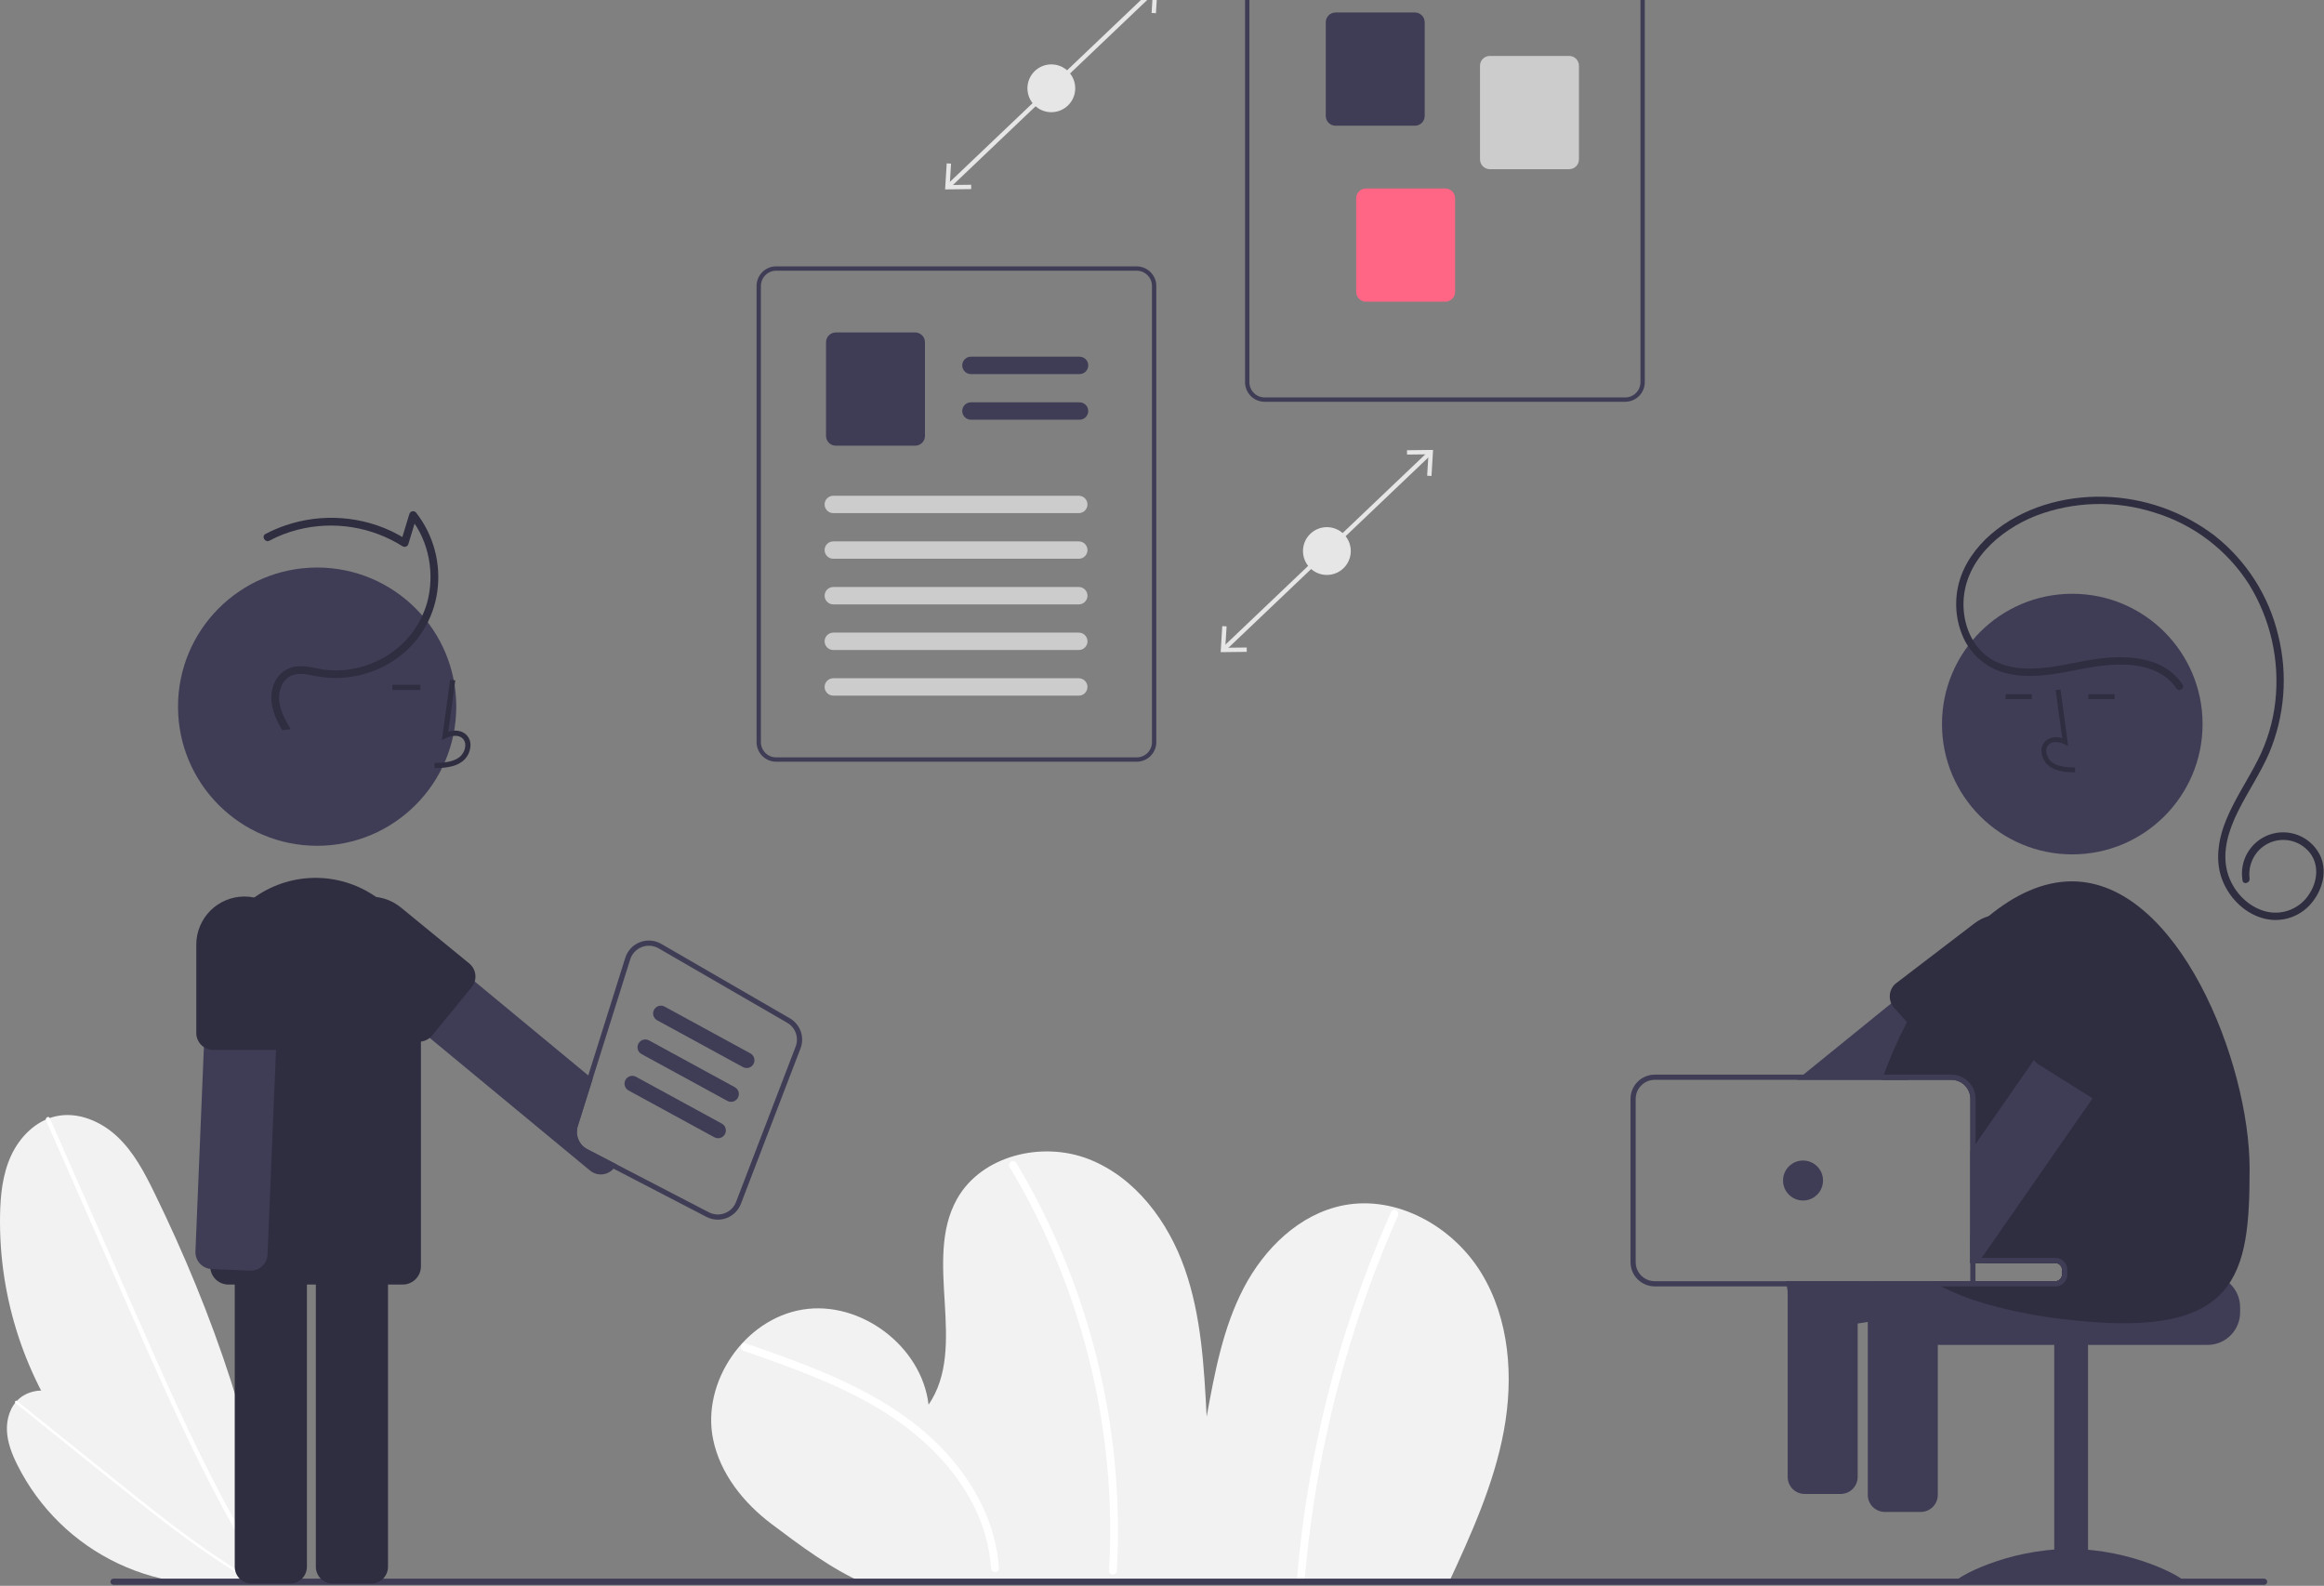 <svg width="894" height="610" viewBox="0 0 894 610" fill="none" xmlns="http://www.w3.org/2000/svg">
<rect x="0" y="0" width="894" height="610" fill="#808080" stroke="none"/>
<g clip-path="url(#clip0_368_264)">
<path d="M557.089 609.273C565.888 590.266 574.681 570.979 578.5 550.385C582.319 529.792 580.716 507.443 569.779 489.581C558.841 471.72 537.306 459.607 516.755 463.645C499.875 466.961 486.322 480.256 478.386 495.518C470.449 510.78 467.265 527.994 464.179 544.917C463.181 525.692 462.125 506.156 455.738 487.995C449.352 469.834 436.776 452.909 418.853 445.881C400.93 438.854 377.614 444.38 368.168 461.155C354.859 484.787 372.506 517.937 357.203 540.33C354.578 517.868 331.089 500.121 308.764 503.734C286.44 507.346 269.746 531.594 274.338 553.738C277.071 566.914 286.061 578.121 296.809 586.218C307.557 594.314 320.057 603.698 332.423 609.005L557.089 609.273Z" fill="#F2F2F2"/>
<path d="M286.058 519.603C303.791 525.802 321.688 532.07 337.877 541.761C352.387 550.446 365.307 562.14 373.468 577.115C377.939 585.149 380.593 594.065 381.244 603.236C381.362 605.154 384.363 605.168 384.244 603.236C383.195 586.158 374.872 570.528 363.347 558.168C350.711 544.616 334.336 535.36 317.43 528.179C307.405 523.921 297.132 520.302 286.856 516.71C285.029 516.072 284.244 518.969 286.058 519.603Z" fill="white"/>
<path d="M388.346 448.859C399.241 467.01 407.966 486.378 414.34 506.565C420.728 526.745 424.751 547.598 426.33 568.706C427.204 580.522 427.299 592.382 426.616 604.211C426.504 606.139 429.505 606.133 429.616 604.211C430.826 582.885 429.535 561.49 425.77 540.464C422.01 519.44 415.832 498.922 407.357 479.319C402.599 468.308 397.114 457.626 390.936 447.345C390.729 447.016 390.401 446.78 390.023 446.688C389.645 446.596 389.246 446.654 388.91 446.85C388.574 447.047 388.327 447.366 388.222 447.741C388.117 448.116 388.161 448.517 388.346 448.859Z" fill="white"/>
<path d="M535.178 466.091C519.767 500.716 508.922 537.198 502.916 574.619C501.229 585.13 499.923 595.692 498.999 606.306C498.831 608.229 501.832 608.218 501.999 606.306C505.266 568.969 513.335 532.209 526.008 496.937C529.569 487.02 533.489 477.243 537.768 467.606C538.545 465.857 535.96 464.328 535.178 466.091Z" fill="white"/>
<path d="M106.07 607.029C75.334 599.029 48.175 580.942 28.945 555.666C9.714 530.39 -0.472 499.39 0.017 467.635C0.139 459.723 0.971 451.645 4.297 444.465C7.623 437.284 13.8 431.074 21.529 429.373C29.962 427.516 38.862 431.312 45.147 437.234C51.432 443.156 55.553 450.97 59.345 458.729C82.183 505.463 99.535 555.609 106.031 607.217L106.07 607.029Z" fill="#F2F2F2"/>
<path d="M17.702 430.932L33.709 467.299L49.715 503.667C54.784 515.184 59.843 526.707 65.083 538.148C70.276 549.489 75.647 560.751 81.378 571.832C87.1 582.897 93.182 593.781 99.783 604.347C100.605 605.663 101.435 606.974 102.273 608.279C102.853 609.184 104.303 608.345 103.719 607.434C96.991 596.946 90.792 586.129 84.978 575.11C79.157 564.08 73.717 552.853 68.478 541.536C63.21 530.159 58.145 518.689 53.094 507.215C47.777 495.137 42.461 483.059 37.146 470.98L21.14 434.613L19.148 430.087C18.715 429.103 17.272 429.954 17.702 430.932L17.702 430.932Z" fill="white"/>
<path d="M99.393 607.282C81.276 611.426 62.292 609.367 45.485 601.436C28.677 593.505 15.02 580.16 6.701 563.541C4.628 559.4 2.879 554.982 2.668 550.356C2.456 545.73 3.987 540.838 7.54 537.869C11.418 534.628 17.063 534.196 21.925 535.574C26.787 536.952 31.036 539.896 35.099 542.901C59.572 560.999 82.118 582.349 99.424 607.39L99.393 607.282Z" fill="#F2F2F2"/>
<path d="M5.975 539.711L24.103 554.271L42.23 568.831C47.971 573.443 53.709 578.059 59.518 582.585C65.276 587.071 71.105 591.468 77.072 595.674C83.03 599.874 89.125 603.883 95.405 607.586C96.187 608.048 96.972 608.504 97.76 608.956C98.305 609.268 98.831 608.441 98.282 608.126C91.958 604.498 85.819 600.555 79.826 596.404C73.826 592.249 67.97 587.888 62.195 583.427C56.389 578.942 50.663 574.355 44.943 569.761C38.922 564.926 32.901 560.09 26.881 555.254L8.753 540.694L6.497 538.882C6.007 538.488 5.487 539.32 5.975 539.711H5.975Z" fill="white"/>
<path d="M870.967 609.616H43.673C43.516 609.616 43.361 609.586 43.216 609.526C43.071 609.466 42.939 609.379 42.828 609.268C42.718 609.158 42.63 609.026 42.569 608.882C42.509 608.737 42.478 608.582 42.478 608.425C42.478 608.268 42.509 608.113 42.569 607.969C42.63 607.824 42.718 607.693 42.828 607.582C42.939 607.471 43.071 607.384 43.216 607.324C43.361 607.264 43.516 607.234 43.673 607.234H870.967C871.282 607.234 871.585 607.36 871.809 607.583C872.032 607.806 872.157 608.109 872.157 608.425C872.157 608.741 872.032 609.044 871.809 609.267C871.585 609.49 871.282 609.616 870.967 609.616Z" fill="#3F3D56"/>
<path d="M849.233 490.323H793.223C793.222 490.986 792.959 491.622 792.49 492.091C792.021 492.559 791.386 492.823 790.723 492.823H735.743C734.966 493.408 734.258 494.079 733.633 494.823C731.753 497.065 730.726 499.898 730.732 502.823V504.823C730.734 508.138 732.051 511.317 734.395 513.661C736.739 516.005 739.918 517.322 743.232 517.323H849.232C852.547 517.32 855.725 516.002 858.068 513.659C860.412 511.315 861.73 508.138 861.732 504.823V502.823C861.728 499.509 860.409 496.333 858.066 493.99C855.723 491.646 852.546 490.328 849.233 490.323Z" fill="#3F3D56"/>
<path d="M803.229 516.827H790.229V608.827H803.229V516.827Z" fill="#3F3D56"/>
<path d="M840.229 608.37C840.229 609.775 820.529 608.913 796.229 608.913C771.928 608.913 752.229 609.775 752.229 608.37C752.229 606.965 771.928 595.827 796.229 595.827C820.529 595.827 840.229 606.965 840.229 608.37Z" fill="#3F3D56"/>
<path d="M846.784 493.203L844.604 479.564C844.327 477.844 843.38 476.305 841.97 475.284C840.561 474.262 838.803 473.841 837.083 474.114L814.594 477.703L776.074 483.853L763.544 485.853H790.724C791.387 485.854 792.022 486.117 792.491 486.586C792.96 487.055 793.223 487.691 793.224 488.353V490.323C793.223 490.986 792.96 491.622 792.491 492.091C792.022 492.56 791.387 492.823 790.724 492.823H721.554C720.588 493.275 719.752 493.963 719.124 494.823C718.592 495.523 718.207 496.324 717.994 497.176C717.781 498.029 717.744 498.916 717.884 499.783L718.503 503.663L719.253 508.374L720.063 513.434C720.339 515.148 721.283 516.684 722.689 517.704C724.095 518.723 725.848 519.144 727.563 518.874L745.434 516.023L796.974 507.793L841.333 500.713C843.049 500.434 844.584 499.488 845.605 498.081C846.626 496.674 847.05 494.921 846.784 493.203Z" fill="#3F3D56"/>
<path d="M744.064 494.823C743.407 493.95 742.535 493.261 741.534 492.823H722.414C721.408 493.258 720.533 493.948 719.874 494.823C718.984 495.963 718.502 497.367 718.504 498.813V575.023C718.506 576.76 719.197 578.424 720.425 579.652C721.653 580.88 723.318 581.571 725.054 581.573H738.884C740.621 581.571 742.285 580.88 743.513 579.652C744.741 578.424 745.432 576.76 745.434 575.023V498.813C745.435 497.368 744.953 495.963 744.064 494.823Z" fill="#3F3D56"/>
<path d="M785.683 365.023L785.553 364.853L776.973 354.283C776.516 353.716 775.965 353.233 775.343 352.853C775.014 352.63 774.658 352.449 774.283 352.313C773.736 352.094 773.16 351.953 772.573 351.893C772.181 351.852 771.786 351.845 771.393 351.873C771.385 351.874 771.378 351.878 771.373 351.883C770.047 351.981 768.784 352.484 767.753 353.323L750.143 367.603L727.513 385.963L693.743 413.363L691.283 415.363H734.013L736.483 413.363L744.653 406.733L745.233 406.273L784.693 374.263L784.723 374.243C785.535 373.59 786.177 372.749 786.593 371.793C786.868 371.168 787.043 370.503 787.113 369.823C787.204 368.969 787.125 368.104 786.879 367.28C786.634 366.456 786.227 365.689 785.683 365.023Z" fill="#3F3D56"/>
<path d="M785.554 364.854C785.002 362.159 783.778 359.648 781.994 357.553C780.216 355.443 777.927 353.825 775.344 352.854C774.944 352.704 774.554 352.563 774.154 352.453C773.252 352.185 772.328 351.991 771.394 351.874C771.386 351.874 771.379 351.878 771.374 351.884C767.167 351.397 762.935 352.566 759.574 355.144L729.114 378.424C728.467 379.002 727.944 379.705 727.574 380.49C727.205 381.275 726.997 382.126 726.964 382.994C726.917 384.013 727.105 385.029 727.514 385.964C727.614 386.174 727.724 386.384 727.844 386.584C728.077 386.99 728.359 387.366 728.684 387.704L733.564 393.184L744.914 405.914L745.234 406.274L745.964 407.104C746.545 407.74 747.246 408.256 748.027 408.622C748.807 408.987 749.653 409.195 750.514 409.233C751.375 409.271 752.235 409.139 753.045 408.844C753.855 408.549 754.599 408.097 755.234 407.514L781.504 379.294C782.869 377.828 783.95 376.123 784.694 374.264C785.894 371.278 786.193 368.007 785.554 364.854Z" fill="#2F2E41"/>
<path d="M797.167 328.643C824.849 328.643 847.289 306.202 847.289 278.521C847.289 250.839 824.849 228.398 797.167 228.398C769.485 228.398 747.045 250.839 747.045 278.521C747.045 306.202 769.485 328.643 797.167 328.643Z" fill="#3F3D56"/>
<path d="M815.963 486.303L814.593 477.703L813.783 472.653C813.507 470.937 812.561 469.4 811.153 468.38C809.745 467.36 807.99 466.941 806.272 467.213L769.843 473.023L759.963 474.603L757.963 474.923V485.853H790.723C791.386 485.854 792.021 486.117 792.49 486.586C792.959 487.055 793.222 487.691 793.223 488.353V490.323C793.222 490.986 792.959 491.622 792.49 492.091C792.021 492.56 791.386 492.823 790.723 492.823H687.053C687.053 492.843 687.062 492.863 687.062 492.883L687.683 496.763L689.243 506.523C689.518 508.238 690.462 509.774 691.868 510.794C693.274 511.813 695.027 512.234 696.743 511.963L714.613 509.113L718.502 508.493L719.252 508.373L745.433 504.193L763.243 501.343L791.502 496.833L791.923 496.763L810.513 493.803C812.228 493.529 813.765 492.585 814.787 491.179C815.808 489.774 816.231 488.02 815.963 486.303Z" fill="#3F3D56"/>
<path d="M865.383 449.523C865.383 490.383 861.232 514.823 797.232 507.823C797.143 507.813 797.062 507.803 796.973 507.793C785.558 506.666 774.268 504.507 763.243 501.343C757.513 499.67 751.944 497.488 746.603 494.823C745.343 494.183 744.133 493.513 742.942 492.823H790.723C791.386 492.823 792.021 492.56 792.49 492.091C792.959 491.622 793.222 490.986 793.223 490.323V488.353C793.222 487.69 792.959 487.055 792.49 486.586C792.021 486.117 791.386 485.854 790.723 485.853H757.963V422.693C757.96 420.75 757.187 418.887 755.813 417.513C754.439 416.139 752.576 415.366 750.633 415.363H723.982C724.213 414.703 724.442 414.033 724.692 413.363C727.193 406.445 730.156 399.703 733.562 393.183C738.229 384.129 743.783 375.56 750.143 367.603C754.571 362.058 759.542 356.97 764.982 352.413C775.013 344.133 785.933 339.013 797.013 339.013C837.873 339.013 865.383 408.663 865.383 449.523Z" fill="#2F2E41"/>
<path d="M798.219 297.097L798.272 295.224C794.787 295.127 791.715 294.909 789.407 293.222C788.752 292.717 788.214 292.077 787.829 291.345C787.445 290.613 787.222 289.807 787.176 288.982C787.136 288.477 787.212 287.97 787.399 287.5C787.587 287.03 787.88 286.609 788.256 286.271C789.788 284.977 792.254 285.395 794.051 286.219L795.601 286.93L792.629 265.212L790.773 265.466L793.301 283.94C792.267 283.556 791.152 283.438 790.06 283.595C788.967 283.752 787.932 284.18 787.047 284.84C786.452 285.36 785.985 286.01 785.683 286.74C785.381 287.469 785.251 288.259 785.305 289.047C785.359 290.157 785.656 291.24 786.174 292.223C786.691 293.205 787.418 294.063 788.302 294.735C791.268 296.903 795.122 297.011 798.219 297.097Z" fill="#2F2E41"/>
<path d="M781.598 267.059H771.51V268.932H781.598V267.059Z" fill="#2F2E41"/>
<path d="M813.439 267.059H803.352V268.932H813.439V267.059Z" fill="#2F2E41"/>
<path d="M837.169 264.749C833.271 258.881 826.412 256.394 819.648 255.789C812.035 255.108 804.679 256.576 797.245 258.002C789.065 259.572 780.407 261.041 772.165 259.056C768.518 258.212 765.111 256.552 762.199 254.2C759.288 251.848 756.949 248.866 755.357 245.478C752.339 238.869 751.689 231.422 753.516 224.39C755.448 216.91 760.242 210.329 766.054 205.358C777.917 195.213 793.97 190.654 809.411 191.083C824.793 191.48 839.66 196.708 851.905 206.025C864.171 215.679 872.802 229.205 876.39 244.396C880.142 259.462 878.92 275.338 872.906 289.653C869.527 297.491 864.641 304.557 860.87 312.198C857.359 319.312 854.655 327.583 856.84 335.518C858.757 342.481 864.384 348.667 871.449 350.557C874.664 351.4 878.065 351.177 881.142 349.921C884.218 348.665 886.804 346.444 888.51 343.592C892.041 338.023 892.126 330.729 886.823 326.232C885.486 325.08 883.929 324.212 882.246 323.68C880.562 323.148 878.789 322.964 877.032 323.14C875.276 323.315 873.574 323.846 872.029 324.699C870.484 325.553 869.129 326.712 868.046 328.106C865.894 330.9 864.932 334.43 865.366 337.93C865.627 339.698 862.92 340.462 862.657 338.676C862.024 334.975 862.726 331.17 864.637 327.938C866.548 324.706 869.544 322.258 873.092 321.029C876.64 319.801 880.509 319.871 884.01 321.229C887.51 322.587 890.415 325.143 892.207 328.443C895.405 334.455 893.679 341.707 889.62 346.847C887.526 349.584 884.687 351.66 881.443 352.826C878.2 353.993 874.689 354.2 871.331 353.423C863.942 351.717 857.897 345.844 855.054 338.943C851.89 331.26 853.34 322.686 856.425 315.23C859.76 307.171 864.712 299.943 868.628 292.177C872.174 285.159 874.431 277.561 875.29 269.745C877.011 254.049 873.448 238.228 865.167 224.785C856.727 211.55 843.843 201.758 828.831 197.169C813.929 192.381 797.84 192.806 783.211 198.376C768.935 204.001 755.149 216.259 755.315 232.723C755.386 239.756 757.996 246.928 763.383 251.619C769.821 257.225 778.785 257.704 786.878 256.829C795.022 255.949 802.931 253.57 811.11 252.963C818.224 252.436 825.899 252.984 832.252 256.519C835.21 258.169 837.728 260.505 839.595 263.331C840.598 264.841 838.166 266.25 837.169 264.749V264.749Z" fill="#2F2E41"/>
<path d="M826.963 379.354L822.993 376.594L815.603 371.464C814.173 370.476 812.411 370.094 810.701 370.404C808.992 370.713 807.475 371.687 806.482 373.113L782.393 407.784L759.963 440.063L757.963 442.943V485.854H758.143C759.702 485.699 761.153 484.989 762.232 483.854C762.464 483.615 762.675 483.358 762.863 483.084L769.843 473.024L787.093 448.193L804.973 422.474L806.673 420.024L828.593 388.474C828.712 388.306 828.822 388.133 828.923 387.954C829.023 387.782 829.113 387.605 829.192 387.424C829.821 386.03 829.943 384.46 829.535 382.986C829.128 381.512 828.218 380.227 826.963 379.354Z" fill="#3F3D56"/>
<path d="M827.033 365.633C826.326 365.169 825.583 364.761 824.812 364.413C821.396 362.848 817.545 362.506 813.906 363.446C810.268 364.385 807.063 366.549 804.832 369.573L782.073 400.433C781.616 401.168 781.309 401.987 781.171 402.841C781.033 403.695 781.067 404.569 781.27 405.41C781.473 406.251 781.841 407.044 782.353 407.741C782.865 408.439 783.511 409.028 784.252 409.473L804.973 422.473L805.232 422.633L806.272 423.283C807.76 424.183 809.543 424.456 811.232 424.044C812.92 423.631 814.377 422.567 815.283 421.083L831.352 389.183L831.622 388.653L831.633 388.643L832.622 386.653C834.428 383.073 834.856 378.955 833.826 375.08C832.795 371.205 830.378 367.844 827.033 365.633Z" fill="#2F2E41"/>
<path d="M687.684 492.823V568.113C687.686 569.85 688.377 571.514 689.605 572.742C690.833 573.97 692.497 574.661 694.233 574.663H708.063C709.8 574.661 711.465 573.97 712.692 572.742C713.92 571.514 714.611 569.85 714.614 568.113V492.823H687.684Z" fill="#3F3D56"/>
<path d="M790.723 483.853H759.963V422.693C759.96 420.22 758.976 417.848 757.227 416.099C755.478 414.35 753.106 413.366 750.633 413.363H636.562C634.087 413.364 631.713 414.347 629.962 416.096C628.211 417.845 627.226 420.218 627.223 422.693V485.493C627.226 487.968 628.211 490.341 629.962 492.091C631.713 493.84 634.087 494.823 636.562 494.823H790.723C790.883 494.823 791.033 494.813 791.183 494.803C791.323 494.793 791.463 494.763 791.603 494.743C792.623 494.537 793.541 493.984 794.2 493.179C794.86 492.373 795.221 491.364 795.223 490.323V488.353C795.223 487.16 794.748 486.015 793.905 485.171C793.061 484.327 791.916 483.853 790.723 483.853ZM790.723 492.823H636.562C634.618 492.823 632.753 492.05 631.377 490.676C630.001 489.302 629.226 487.438 629.223 485.493V422.693C629.226 420.749 630.001 418.885 631.377 417.51C632.753 416.136 634.618 415.364 636.562 415.363H750.633C752.576 415.366 754.439 416.139 755.813 417.513C757.187 418.887 757.96 420.75 757.963 422.693V485.853H790.723C791.386 485.854 792.021 486.117 792.49 486.586C792.959 487.055 793.222 487.69 793.223 488.353V490.323C793.222 490.986 792.959 491.622 792.49 492.091C792.021 492.56 791.386 492.823 790.723 492.823Z" fill="#3F3D56"/>
<path d="M693.594 461.785C697.842 461.785 701.285 458.342 701.285 454.094C701.285 449.847 697.842 446.404 693.594 446.404C689.347 446.404 685.904 449.847 685.904 454.094C685.904 458.342 689.347 461.785 693.594 461.785Z" fill="#3F3D56"/>
<path d="M121.996 325.34C151.554 325.34 175.515 301.379 175.515 271.821C175.515 242.263 151.554 218.302 121.996 218.302C92.438 218.302 68.477 242.263 68.477 271.821C68.477 301.379 92.438 325.34 121.996 325.34Z" fill="#3F3D56"/>
<path d="M111.562 473.153H96.803C95.079 473.155 93.427 473.84 92.208 475.059C90.99 476.278 90.304 477.93 90.303 479.653V602.663C90.304 604.387 90.99 606.039 92.208 607.258C93.427 608.476 95.079 609.162 96.803 609.163H111.562C113.286 609.162 114.938 608.476 116.157 607.258C117.376 606.039 118.061 604.387 118.062 602.663V479.653C118.061 477.93 117.376 476.278 116.157 475.059C114.938 473.84 113.286 473.155 111.562 473.153Z" fill="#2F2E41"/>
<path d="M142.754 473.153H127.994C126.271 473.155 124.618 473.84 123.4 475.059C122.181 476.278 121.496 477.93 121.494 479.653V602.663C121.496 604.387 122.181 606.039 123.4 607.258C124.618 608.476 126.271 609.162 127.994 609.163H142.754C143.608 609.163 144.453 608.995 145.241 608.669C146.03 608.342 146.747 607.863 147.35 607.26C147.954 606.656 148.433 605.939 148.759 605.151C149.086 604.362 149.254 603.517 149.254 602.663V479.653C149.254 478.8 149.086 477.954 148.759 477.166C148.433 476.377 147.954 475.661 147.35 475.057C146.747 474.453 146.03 473.975 145.241 473.648C144.453 473.321 143.608 473.153 142.754 473.153Z" fill="#2F2E41"/>
<path d="M153.444 353.403C148.271 346.719 141.139 341.818 133.044 339.388C124.949 336.957 116.296 337.118 108.297 339.847C100.298 342.577 93.352 347.739 88.431 354.611C83.51 361.483 80.861 369.721 80.854 378.173V487.113C80.85 487.445 80.877 487.777 80.934 488.103C81.171 489.77 82.002 491.295 83.273 492.399C84.544 493.503 86.17 494.112 87.854 494.113H154.924C156.78 494.11 158.558 493.371 159.87 492.059C161.182 490.747 161.92 488.969 161.924 487.113V378.173C161.937 369.202 158.952 360.484 153.444 353.403Z" fill="#2F2E41"/>
<path d="M167.192 295.479L167.137 293.479C170.857 293.376 174.138 293.142 176.603 291.342C177.301 290.802 177.876 290.118 178.287 289.337C178.698 288.555 178.935 287.695 178.984 286.813C179.027 286.275 178.946 285.733 178.746 285.231C178.546 284.729 178.233 284.28 177.831 283.919C176.195 282.537 173.562 282.984 171.643 283.864L169.988 284.623L173.162 261.432L175.143 261.704L172.444 281.43C175.051 280.664 177.467 280.994 179.122 282.391C179.757 282.946 180.256 283.64 180.579 284.419C180.901 285.199 181.04 286.042 180.982 286.884C180.924 288.068 180.607 289.225 180.055 290.274C179.502 291.323 178.726 292.239 177.782 292.957C174.615 295.271 170.5 295.386 167.192 295.479Z" fill="#2F2E41"/>
<path d="M161.713 263.405H150.941V265.405H161.713V263.405Z" fill="#2F2E41"/>
<path d="M106.303 354.943C105.726 354.313 105.029 353.803 104.253 353.445C103.477 353.086 102.637 352.885 101.783 352.853L90.153 352.373L87.043 352.243C85.321 352.173 83.641 352.788 82.372 353.954C81.103 355.12 80.348 356.742 80.273 358.463L78.433 402.783L75.183 481.373C75.117 483.013 75.672 484.618 76.739 485.866C77.805 487.114 79.303 487.913 80.933 488.103C81.093 488.123 81.243 488.133 81.403 488.143L90.303 488.513L96.153 488.753C96.622 488.774 97.091 488.744 97.553 488.663C98.775 488.445 99.909 487.883 100.823 487.043C101.454 486.466 101.963 485.769 102.322 484.993C102.681 484.217 102.882 483.378 102.913 482.523L103.303 473.153L106.173 403.843L108.013 359.613C108.085 357.892 107.47 356.212 106.303 354.943Z" fill="#3F3D56"/>
<path d="M97.784 345.243C96.541 344.981 95.274 344.85 94.004 344.853C89.099 344.859 84.397 346.81 80.929 350.278C77.461 353.747 75.51 358.449 75.504 363.353V397.353C75.507 398.43 75.776 399.489 76.287 400.436C76.798 401.384 77.536 402.19 78.434 402.783C79.166 403.266 79.99 403.592 80.854 403.743C81.233 403.816 81.618 403.852 82.004 403.853H106.004C106.061 403.855 106.118 403.852 106.174 403.843C107.867 403.8 109.476 403.097 110.658 401.885C111.841 400.673 112.503 399.047 112.504 397.353V363.353C112.499 359.105 111.033 354.987 108.353 351.69C105.674 348.393 101.942 346.117 97.784 345.243Z" fill="#2F2E41"/>
<path d="M225.964 442.073C224.396 441.263 223.164 439.925 222.487 438.294C221.81 436.664 221.731 434.846 222.264 433.163L227.954 415.053L226.294 413.673L182.624 377.543L153.444 353.403L149.894 350.463C148.566 349.364 146.857 348.837 145.141 348.999C143.425 349.16 141.843 349.996 140.744 351.323L131.334 362.703C130.788 363.36 130.377 364.118 130.125 364.934C129.873 365.749 129.785 366.607 129.864 367.457C129.944 368.307 130.191 369.133 130.591 369.887C130.991 370.642 131.535 371.31 132.194 371.853L161.924 396.453L165.304 399.243L226.974 450.263C228.114 451.211 229.545 451.74 231.028 451.761C232.51 451.783 233.956 451.297 235.124 450.383C235.446 450.131 235.741 449.846 236.004 449.533C236.046 449.493 236.087 449.449 236.124 449.403L237.314 447.963L225.964 442.073Z" fill="#3F3D56"/>
<path d="M180.523 370.603L154.213 349.073C152.333 347.534 150.169 346.38 147.843 345.678C145.517 344.975 143.076 344.738 140.658 344.979C138.241 345.22 135.894 345.934 133.753 347.082C131.612 348.23 129.717 349.788 128.178 351.668C126.639 353.548 125.485 355.713 124.783 358.038C124.08 360.364 123.842 362.806 124.083 365.223C124.57 370.106 126.976 374.595 130.773 377.703L157.083 399.233C158.242 400.183 159.693 400.702 161.191 400.704C162.689 400.706 164.142 400.19 165.303 399.243C165.649 398.976 165.961 398.667 166.233 398.323L181.433 379.753C181.971 379.102 182.375 378.351 182.623 377.543C182.997 376.308 182.997 374.99 182.624 373.755C182.25 372.52 181.519 371.424 180.523 370.603Z" fill="#2F2E41"/>
<path d="M108.579 280.883C105.793 276.227 103.611 271.097 104.647 265.58C105.571 260.654 109.116 256.818 114.213 256.315C117.283 256.012 120.338 256.831 123.336 257.365C125.794 257.796 128.292 257.958 130.784 257.847C135.8 257.619 140.717 256.372 145.235 254.183C149.822 252.037 153.895 248.933 157.182 245.081C160.469 241.23 162.894 236.719 164.292 231.852C167.334 220.778 165.075 208.203 157.852 199.189L160.359 198.527L157.094 209.251C157.031 209.471 156.918 209.674 156.765 209.844C156.612 210.014 156.422 210.147 156.21 210.234C155.998 210.32 155.769 210.357 155.54 210.342C155.312 210.327 155.09 210.261 154.891 210.148C148.975 206.41 142.361 203.913 135.45 202.808C128.54 201.703 121.477 202.013 114.69 203.721C110.855 204.684 107.151 206.109 103.659 207.963C101.955 208.869 100.438 206.281 102.145 205.373C108.704 201.951 115.889 199.896 123.265 199.331C130.642 198.766 138.056 199.703 145.06 202.086C149.048 203.445 152.858 205.282 156.405 207.558L154.201 208.454L157.466 197.73C157.539 197.479 157.675 197.251 157.862 197.069C158.049 196.887 158.279 196.756 158.532 196.689C158.784 196.622 159.05 196.622 159.302 196.689C159.555 196.755 159.786 196.886 159.973 197.068C163.333 201.33 165.795 206.227 167.211 211.466C168.628 216.705 168.969 222.176 168.214 227.551C167.485 232.847 165.644 237.93 162.813 242.466C159.982 247.002 156.224 250.888 151.785 253.869C147.352 256.862 142.368 258.946 137.124 260C131.879 261.055 126.478 261.058 121.232 260.011C118.296 259.447 114.966 258.639 112.086 259.868C111.041 260.372 110.12 261.1 109.388 262C108.656 262.9 108.132 263.95 107.852 265.076C106.219 270.607 108.997 275.86 111.834 280.459L108.579 280.883Z" fill="#2F2E41"/>
<path d="M303.824 391.683L254.354 363.053C253.122 362.341 251.746 361.915 250.327 361.806C248.908 361.696 247.482 361.907 246.156 362.423C244.829 362.938 243.635 363.745 242.663 364.784C241.69 365.822 240.962 367.066 240.534 368.423L226.294 413.673L220.354 432.563C219.681 434.695 219.783 436.995 220.641 439.059C221.499 441.123 223.058 442.817 225.044 443.843L236.004 449.533L271.764 468.083C273.117 468.787 274.619 469.154 276.144 469.153C277.27 469.151 278.387 468.951 279.444 468.563L279.514 468.533C280.764 468.056 281.899 467.322 282.846 466.378C283.794 465.434 284.532 464.301 285.014 463.053L307.934 403.303C308.751 401.195 308.786 398.864 308.032 396.732C307.278 394.6 305.785 392.809 303.824 391.683ZM306.064 402.593L283.144 462.343C282.763 463.328 282.178 464.222 281.429 464.966C280.679 465.711 279.782 466.289 278.794 466.663L278.744 466.683C277.764 467.046 276.719 467.2 275.675 467.136C274.632 467.072 273.613 466.792 272.684 466.313L237.314 447.963L225.964 442.073C224.396 441.263 223.164 439.925 222.487 438.294C221.81 436.664 221.731 434.846 222.264 433.163L227.954 415.053L242.434 369.023C242.774 367.953 243.35 366.973 244.118 366.155C244.887 365.337 245.829 364.701 246.875 364.294C247.922 363.887 249.046 363.72 250.165 363.805C251.285 363.89 252.371 364.224 253.344 364.783L302.814 393.413C304.364 394.302 305.544 395.717 306.141 397.401C306.737 399.085 306.71 400.927 306.064 402.593Z" fill="#3F3D56"/>
<path d="M287.225 410.827C286.724 410.827 286.231 410.701 285.791 410.461L252.791 392.461C252.095 392.078 251.58 391.436 251.357 390.673C251.134 389.911 251.222 389.092 251.603 388.395C251.983 387.698 252.624 387.18 253.385 386.955C254.146 386.73 254.966 386.815 255.664 387.193L288.664 405.193C289.25 405.512 289.712 406.018 289.978 406.629C290.244 407.241 290.299 407.923 290.134 408.57C289.969 409.216 289.594 409.788 289.067 410.197C288.54 410.606 287.892 410.828 287.225 410.827H287.225Z" fill="#3F3D56"/>
<path d="M281.225 423.827C280.724 423.827 280.231 423.701 279.791 423.461L246.791 405.461C246.095 405.078 245.58 404.436 245.357 403.673C245.134 402.911 245.222 402.092 245.603 401.395C245.983 400.698 246.624 400.18 247.385 399.955C248.146 399.73 248.966 399.815 249.664 400.193L282.664 418.193C283.25 418.512 283.712 419.018 283.978 419.629C284.244 420.241 284.299 420.923 284.134 421.57C283.969 422.216 283.594 422.788 283.067 423.197C282.54 423.606 281.892 423.828 281.225 423.827H281.225Z" fill="#3F3D56"/>
<path d="M276.225 437.827C275.724 437.827 275.231 437.701 274.791 437.461L241.791 419.461C241.095 419.078 240.58 418.436 240.357 417.673C240.134 416.911 240.222 416.092 240.603 415.395C240.983 414.698 241.624 414.18 242.385 413.955C243.146 413.73 243.966 413.815 244.664 414.193L277.664 432.193C278.25 432.512 278.712 433.018 278.978 433.629C279.244 434.241 279.299 434.923 279.134 435.57C278.969 436.216 278.594 436.788 278.067 437.197C277.54 437.606 276.892 437.828 276.225 437.827H276.225Z" fill="#3F3D56"/>
<path d="M625.199 154.543H486.471C484.477 154.541 482.565 153.747 481.155 152.337C479.745 150.927 478.951 149.016 478.949 147.021V-28.479C478.951 -30.473 479.745 -32.385 481.155 -33.794C482.565 -35.205 484.477 -35.998 486.471 -36H625.199C627.193 -35.998 629.105 -35.205 630.515 -33.794C631.925 -32.385 632.718 -30.473 632.721 -28.479V147.021C632.718 149.016 631.925 150.927 630.515 152.337C629.105 153.747 627.193 154.541 625.199 154.543ZM486.471 -34.329C484.92 -34.327 483.433 -33.71 482.336 -32.613C481.239 -31.517 480.622 -30.03 480.621 -28.479V147.021C480.622 148.572 481.239 150.059 482.336 151.156C483.433 152.253 484.92 152.87 486.471 152.871H625.199C626.75 152.87 628.237 152.253 629.334 151.156C630.431 150.059 631.048 148.572 631.049 147.021V-28.479C631.048 -30.03 630.431 -31.517 629.334 -32.613C628.237 -33.71 626.75 -34.327 625.199 -34.329H486.471Z" fill="#3F3D56"/>
<path d="M544.294 48.358H513.757C512.76 48.357 511.804 47.961 511.099 47.256C510.394 46.551 509.997 45.595 509.996 44.598V8.562C509.997 7.565 510.394 6.609 511.099 5.904C511.804 5.199 512.76 4.802 513.757 4.801H544.294C545.291 4.802 546.247 5.199 546.952 5.904C547.657 6.609 548.053 7.565 548.055 8.562V44.598C548.053 45.595 547.657 46.551 546.952 47.256C546.247 47.961 545.291 48.357 544.294 48.358Z" fill="#3F3D56"/>
<path d="M603.63 65.073H573.093C572.096 65.072 571.14 64.675 570.435 63.97C569.73 63.265 569.333 62.309 569.332 61.312V25.276C569.333 24.279 569.73 23.323 570.435 22.618C571.14 21.913 572.096 21.517 573.093 21.516H603.63C604.627 21.517 605.583 21.913 606.288 22.618C606.993 23.323 607.389 24.279 607.39 25.276V61.312C607.389 62.309 606.993 63.265 606.288 63.97C605.583 64.675 604.627 65.072 603.63 65.073Z" fill="#CCCCCC"/>
<path d="M555.995 116.051H525.458C524.461 116.05 523.505 115.654 522.8 114.949C522.095 114.244 521.698 113.288 521.697 112.291V76.255C521.698 75.258 522.095 74.302 522.8 73.597C523.505 72.892 524.461 72.495 525.458 72.494H555.995C556.992 72.495 557.948 72.892 558.653 73.597C559.358 74.302 559.755 75.258 559.756 76.255V112.291C559.755 113.288 559.358 114.244 558.653 114.949C557.948 115.654 556.992 116.05 555.995 116.051Z" fill="#FF6584"/>
<path d="M444.239 107.107C443.662 105.737 442.696 104.567 441.461 103.741C440.226 102.914 438.775 102.468 437.289 102.457H298.559C296.565 102.458 294.653 103.251 293.243 104.661C291.833 106.071 291.04 107.983 291.039 109.977V285.477C291.04 287.471 291.833 289.383 293.243 290.793C294.653 292.203 296.565 292.996 298.559 292.997H437.289C439.283 292.994 441.194 292.201 442.603 290.791C444.013 289.382 444.806 287.471 444.809 285.477V109.977C444.812 108.992 444.618 108.016 444.239 107.107ZM443.139 285.477C443.137 287.028 442.52 288.515 441.423 289.611C440.327 290.708 438.84 291.325 437.289 291.327H298.559C297.008 291.327 295.52 290.71 294.423 289.613C293.326 288.516 292.709 287.028 292.709 285.477V109.977C292.711 108.426 293.328 106.939 294.425 105.843C295.521 104.746 297.008 104.129 298.559 104.127H437.289C438.457 104.131 439.598 104.484 440.565 105.139C441.532 105.795 442.282 106.724 442.719 107.807C442.804 108.023 442.878 108.243 442.939 108.467C443.072 108.959 443.139 109.467 443.139 109.977V285.477Z" fill="#3F3D56"/>
<path d="M415.283 143.893H373.497C372.611 143.893 371.76 143.541 371.133 142.914C370.507 142.287 370.154 141.436 370.154 140.55C370.154 139.663 370.507 138.813 371.133 138.186C371.76 137.559 372.611 137.207 373.497 137.207H415.283C416.169 137.207 417.02 137.559 417.647 138.186C418.274 138.813 418.626 139.663 418.626 140.55C418.626 141.436 418.274 142.287 417.647 142.914C417.02 143.541 416.169 143.893 415.283 143.893Z" fill="#3F3D56"/>
<path d="M415.283 161.443H373.497C372.611 161.443 371.76 161.09 371.133 160.463C370.507 159.837 370.154 158.986 370.154 158.1C370.154 157.213 370.507 156.363 371.133 155.736C371.76 155.109 372.611 154.757 373.497 154.757H415.283C416.169 154.757 417.02 155.109 417.647 155.736C418.274 156.363 418.626 157.213 418.626 158.1C418.626 158.986 418.274 159.837 417.647 160.463C417.02 161.09 416.169 161.443 415.283 161.443Z" fill="#3F3D56"/>
<path d="M352.057 171.436H321.521C320.523 171.434 319.568 171.038 318.862 170.333C318.157 169.628 317.761 168.672 317.76 167.675V131.639C317.761 130.642 318.157 129.686 318.862 128.981C319.568 128.276 320.523 127.88 321.521 127.878H352.057C353.055 127.88 354.01 128.276 354.716 128.981C355.421 129.686 355.817 130.642 355.818 131.639V167.675C355.817 168.672 355.421 169.628 354.716 170.333C354.01 171.038 353.055 171.434 352.057 171.436Z" fill="#3F3D56"/>
<path d="M414.993 197.379H320.558C320.118 197.379 319.683 197.293 319.277 197.126C318.87 196.958 318.501 196.712 318.19 196.402C317.879 196.091 317.632 195.722 317.464 195.316C317.296 194.91 317.209 194.475 317.209 194.036C317.209 193.596 317.296 193.161 317.464 192.755C317.632 192.349 317.879 191.98 318.19 191.67C318.501 191.359 318.87 191.113 319.277 190.946C319.683 190.778 320.118 190.692 320.558 190.693H414.993C415.879 190.694 416.728 191.047 417.353 191.674C417.979 192.301 418.33 193.15 418.33 194.036C418.33 194.921 417.979 195.771 417.353 196.397C416.728 197.024 415.879 197.377 414.993 197.379Z" fill="#CCCCCC"/>
<path d="M414.993 214.928H320.558C320.118 214.929 319.683 214.843 319.277 214.676C318.87 214.508 318.501 214.262 318.19 213.951C317.879 213.641 317.632 213.272 317.464 212.866C317.296 212.46 317.209 212.025 317.209 211.586C317.209 211.146 317.296 210.711 317.464 210.305C317.632 209.899 317.879 209.53 318.19 209.22C318.501 208.909 318.87 208.663 319.277 208.495C319.683 208.328 320.118 208.242 320.558 208.243H414.993C415.88 208.243 416.73 208.595 417.357 209.222C417.984 209.849 418.336 210.699 418.336 211.586C418.336 212.472 417.984 213.322 417.357 213.949C416.73 214.576 415.88 214.928 414.993 214.928Z" fill="#CCCCCC"/>
<path d="M414.993 232.478H320.558C320.118 232.479 319.683 232.393 319.277 232.226C318.87 232.058 318.501 231.812 318.19 231.501C317.879 231.191 317.632 230.822 317.464 230.416C317.296 230.01 317.209 229.575 317.209 229.136C317.209 228.696 317.296 228.261 317.464 227.855C317.632 227.449 317.879 227.08 318.19 226.77C318.501 226.459 318.87 226.213 319.277 226.046C319.683 225.878 320.118 225.792 320.558 225.793H414.993C415.88 225.793 416.73 226.145 417.357 226.772C417.984 227.399 418.336 228.249 418.336 229.136C418.336 230.022 417.984 230.872 417.357 231.499C416.73 232.126 415.88 232.478 414.993 232.478Z" fill="#CCCCCC"/>
<path d="M414.993 250.029H320.558C320.118 250.029 319.683 249.943 319.277 249.776C318.87 249.608 318.501 249.362 318.19 249.051C317.879 248.741 317.632 248.372 317.464 247.966C317.296 247.56 317.209 247.125 317.209 246.686C317.209 246.246 317.296 245.811 317.464 245.405C317.632 244.999 317.879 244.63 318.19 244.32C318.501 244.009 318.87 243.763 319.277 243.596C319.683 243.428 320.118 243.342 320.558 243.343H414.993C415.88 243.343 416.73 243.695 417.357 244.322C417.984 244.949 418.336 245.799 418.336 246.686C418.336 247.572 417.984 248.423 417.357 249.049C416.73 249.676 415.88 250.029 414.993 250.029Z" fill="#CCCCCC"/>
<path d="M414.993 267.579H320.558C320.118 267.579 319.683 267.493 319.277 267.326C318.87 267.158 318.501 266.912 318.19 266.601C317.879 266.291 317.632 265.922 317.464 265.516C317.296 265.11 317.209 264.675 317.209 264.236C317.209 263.796 317.296 263.361 317.464 262.955C317.632 262.549 317.879 262.18 318.19 261.87C318.501 261.559 318.87 261.313 319.277 261.146C319.683 260.978 320.118 260.892 320.558 260.893H414.993C415.879 260.894 416.728 261.247 417.353 261.874C417.979 262.501 418.33 263.35 418.33 264.236C418.33 265.121 417.979 265.971 417.353 266.597C416.728 267.224 415.879 267.577 414.993 267.579Z" fill="#CCCCCC"/>
<path d="M549.392 173.709L470.307 249.004L471.459 250.215L550.545 174.92L549.392 173.709Z" fill="#E6E6E6"/>
<path d="M469.568 250.858L479.606 250.74L479.588 249.067L471.346 249.166L471.85 240.94L470.18 240.839L469.568 250.858Z" fill="#E6E6E6"/>
<path d="M551.28 173.063L550.67 183.083L549 182.983L549.503 174.756L541.262 174.855L541.244 173.183L551.28 173.063Z" fill="#E6E6E6"/>
<path d="M510.427 221.155C515.504 221.155 519.62 217.039 519.62 211.962C519.62 206.885 515.504 202.769 510.427 202.769C505.35 202.769 501.234 206.885 501.234 211.962C501.234 217.039 505.35 221.155 510.427 221.155Z" fill="#E6E6E6"/>
<path d="M443.392 -4.291L364.307 71.004L365.459 72.215L444.545 -3.08L443.392 -4.291Z" fill="#E6E6E6"/>
<path d="M363.568 72.858L373.606 72.74L373.588 71.067L365.346 71.166L365.85 62.94L364.18 62.839L363.568 72.858Z" fill="#E6E6E6"/>
<path d="M445.28 -4.937L444.67 5.083L443 4.983L443.503 -3.244L435.262 -3.145L435.244 -4.817L445.28 -4.937Z" fill="#E6E6E6"/>
<path d="M404.427 43.155C409.504 43.155 413.62 39.039 413.62 33.962C413.62 28.885 409.504 24.769 404.427 24.769C399.35 24.769 395.234 28.885 395.234 33.962C395.234 39.039 399.35 43.155 404.427 43.155Z" fill="#E6E6E6"/>
<path d="M759.934 484.913H757.934V493.913H759.934V484.913Z" fill="#3F3D56"/>
</g>
<defs>
<clipPath id="clip0_368_264">
<rect width="893.867" height="645.616" fill="white" transform="translate(0 -36)"/>
</clipPath>
</defs>
</svg>
